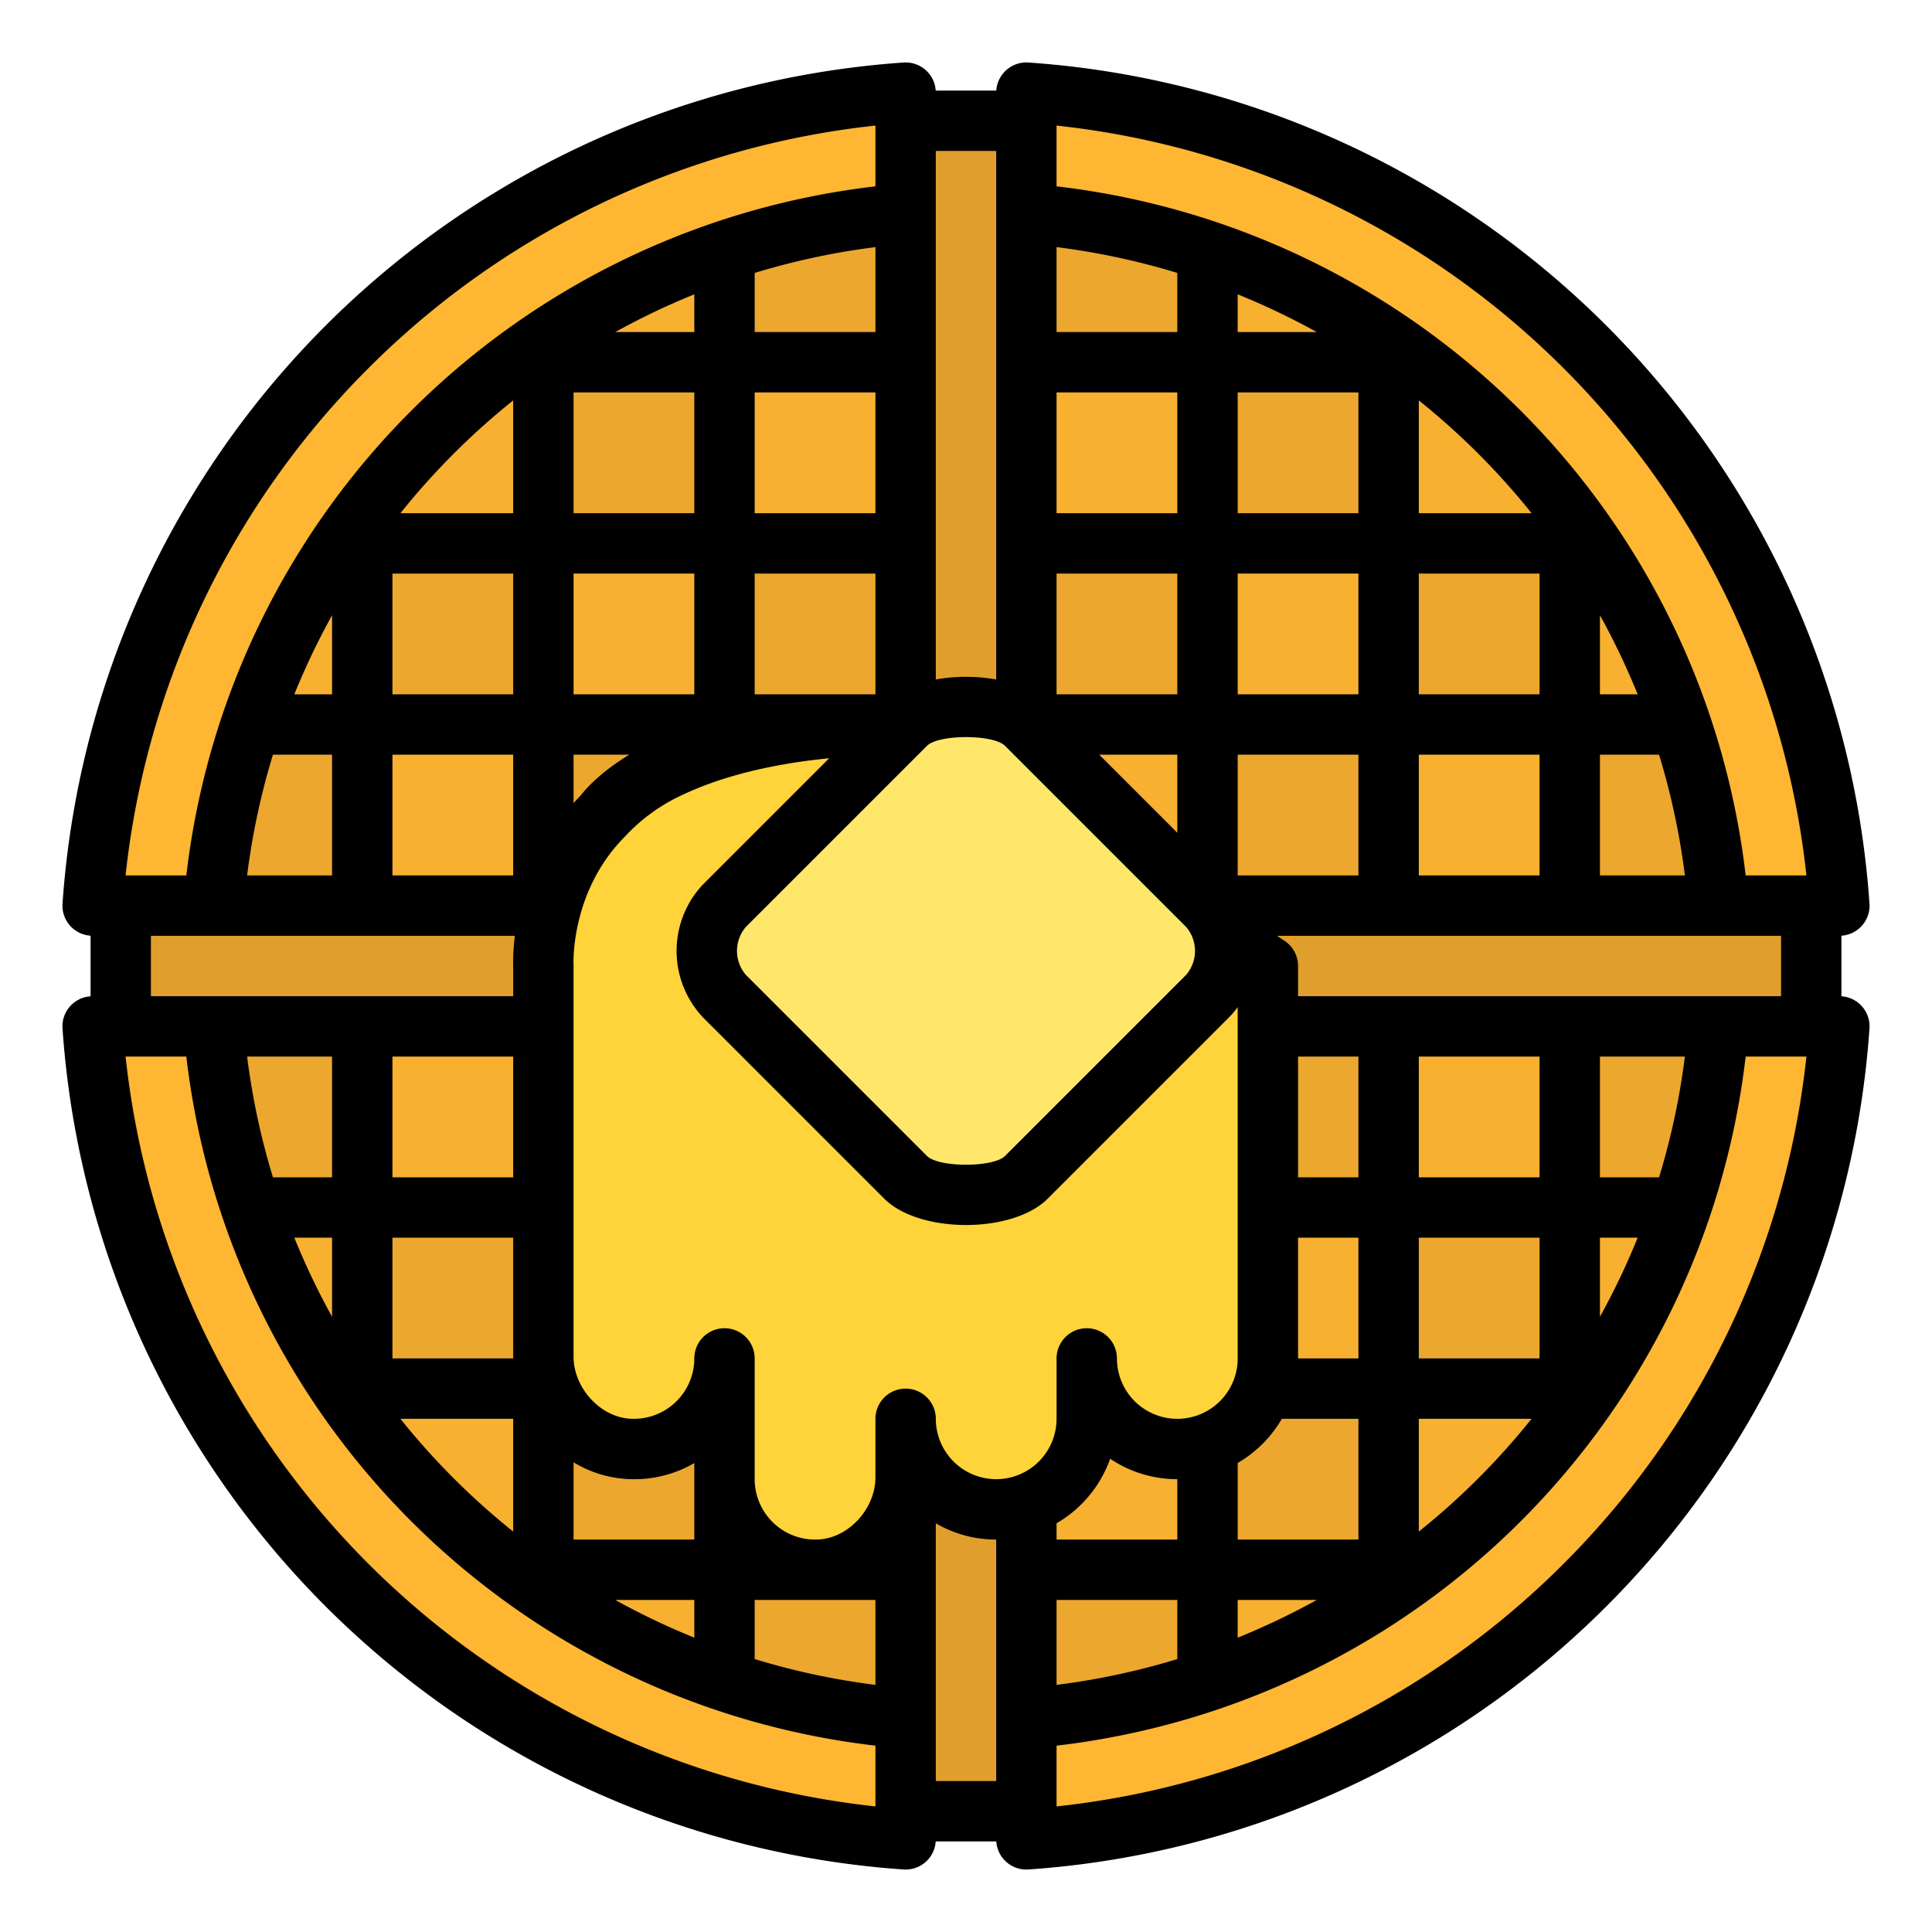 <svg id="Filled" height="512" viewBox="0 0 512 512" width="512" xmlns="http://www.w3.org/2000/svg"><circle cx="256" cy="256" fill="#e09f2c" r="224"/><path d="m24.55 240h215.45v-215.45c-115.38 7.85-207.6 100.07-215.45 215.45z" fill="#eba72e"/><path d="m192 192h48v48h-48z" fill="#f7b030"/><path d="m192 144h48v48h-48z" fill="#eba72e"/><path d="m192 96h48v48h-48z" fill="#f7b030"/><path d="m192 48h48v48h-48z" fill="#eba72e"/><path d="m144 64 48-16v48h-48z" fill="#f7b030"/><path d="m144 96h48v48h-48z" fill="#eba72e"/><path d="m144 144h48v48h-48z" fill="#f7b030"/><path d="m144 192h48v48h-48z" fill="#eba72e"/><path d="m96 96h48v48h-48z" fill="#f7b030"/><path d="m96 144h48v48h-48z" fill="#eba72e"/><path d="m64 144h32v48h-48z" fill="#f7b030"/><path d="m48 192h48v48h-48z" fill="#eba72e"/><path d="m24.55 272h215.45v215.45c-115.38-7.85-207.6-100.07-215.45-215.45z" fill="#eba72e"/><path d="m96 272h48v48h-48z" fill="#f7b030"/><path d="m272 272h215.45c-7.85 115.38-100.07 207.6-215.45 215.45z" fill="#eba72e"/><path d="m487.45 240h-215.45v-215.45c115.38 7.85 207.6 100.07 215.45 215.45z" fill="#eba72e"/><g fill="#f7b030"><path d="m272 192h48v48h-48z" transform="matrix(-1 0 0 -1 592 432)"/><path d="m272 96h48v48h-48z" transform="matrix(-1 0 0 -1 592 240)"/><path d="m360 56-40-8v48h48z"/><path d="m320 144h48v48h-48z" transform="matrix(-1 0 0 -1 688 336)"/><path d="m368 96h48v48h-48z" transform="matrix(-1 0 0 -1 784 240)"/><path d="m368 192h48v48h-48z" transform="matrix(-1 0 0 -1 784 432)"/><path d="m456 152-40-8v48h48z"/><path d="m192 272h48v48h-48z"/></g><path d="m192 320h48v48h-48z" fill="#eba72e"/><path d="m192 368h48v48h-48z" fill="#f7b030"/><path d="m144 448 48 16v-48h-48z" fill="#f7b030"/><path d="m144 320h48v48h-48z" fill="#f7b030"/><path d="m144 272h48v48h-48z" fill="#eba72e"/><path d="m96 368h48v48h-48z" fill="#f7b030"/><path d="m64 368h32v-48h-48z" fill="#f7b030"/><path d="m272 272h48v48h-48z" fill="#f7b030" transform="matrix(-1 0 0 -1 592 592)"/><path d="m272 320h48v48h-48z" fill="#eba72e" transform="matrix(-1 0 0 -1 592 688)"/><path d="m368 456-48 8v-48h48z" fill="#f7b030"/><path d="m320 320h48v48h-48z" fill="#f7b030" transform="matrix(-1 0 0 -1 688 688)"/><path d="m368 368h48v48h-48z" fill="#f7b030" transform="matrix(-1 0 0 -1 784 784)"/><path d="m368 272h48v48h-48z" fill="#f7b030" transform="matrix(-1 0 0 -1 784 592)"/><path d="m456 368h-40v-48h48z" fill="#f7b030"/><path d="m487.45 240h-32.08c-7.73-97.7-85.67-175.64-183.37-183.37v-32.08c115.38 7.85 207.6 100.07 215.45 215.45z" fill="#ffb632"/><path d="m272 487.45v-32.08c97.7-7.73 175.64-85.67 183.37-183.37h32.08c-7.85 115.38-100.07 207.6-215.45 215.45z" fill="#ffb632"/><path d="m24.55 272h32.08c7.73 97.7 85.67 175.64 183.37 183.37v32.08c-115.38-7.85-207.6-100.07-215.45-215.45z" fill="#ffb632"/><path d="m96 192h48v48h-48z" fill="#f7b030"/><path d="m272 368h48v48h-48z" fill="#f7b030" transform="matrix(-1 0 0 -1 592 784)"/><path d="m336 273.126v86.874a24 24 0 0 1 -24 24 24 24 0 0 1 -24-24v16a24 24 0 0 1 -24 24 24 24 0 0 1 -24-24v15.508c0 12.271-9.971 23.538-22.209 24.427a24.008 24.008 0 0 1 -25.791-23.935v-32a24.008 24.008 0 0 1 -25.791 23.935c-12.238-.889-22.209-12.156-22.209-24.427v-103.508s-1.167-22.833 16-40c0 0 16.667-24 80-24l81.75 54.5a32 32 0 0 1 14.25 26.626z" fill="#ffd33a"/><path d="m219.23 198.26h67.882a22.627 22.627 0 0 1 22.627 22.627v67.883a16.971 16.971 0 0 1 -16.969 16.97h-67.883a22.627 22.627 0 0 1 -22.627-22.627v-67.883a16.971 16.971 0 0 1 16.97-16.97z" fill="#ffe76c" transform="matrix(.707 -.707 .707 .707 -103.21 254.828)"/><path d="m24.55 240h32.08c7.73-97.7 85.67-175.64 183.37-183.37v-32.08c-115.38 7.85-207.6 100.07-215.45 215.45z" fill="#ffb632"/><path d="m18.7 266.538a8 8 0 0 0 -2.136 6 240.012 240.012 0 0 0 222.893 222.894q.273.018.543.018a7.983 7.983 0 0 0 7.972-7.45h16.056a7.983 7.983 0 0 0 7.972 7.45c.18 0 .362-.006.543-.018a240.012 240.012 0 0 0 222.889-222.889 7.983 7.983 0 0 0 -7.432-8.515v-16.056a7.983 7.983 0 0 0 7.432-8.515 240.012 240.012 0 0 0 -222.889-222.889 7.985 7.985 0 0 0 -8.515 7.432h-16.056a7.985 7.985 0 0 0 -8.515-7.432 240.012 240.012 0 0 0 -222.889 222.889 7.983 7.983 0 0 0 7.432 8.515v16.056a8 8 0 0 0 -5.3 2.51zm213.3 179.974a190.818 190.818 0 0 1 -32-6.841v-15.671h32zm32 25.488h-16v-68.3a31.811 31.811 0 0 0 16 4.3zm0-80a16.019 16.019 0 0 1 -16-16 8 8 0 0 0 -16 0v15.508c0 8.189-6.911 15.876-14.789 16.448a16.008 16.008 0 0 1 -17.211-15.956v-32a8 8 0 0 0 -16 0 16.006 16.006 0 0 1 -17.211 15.955c-7.878-.571-14.789-8.255-14.789-16.447v-103.508c0-.136 0-.272-.01-.408-.01-.193-.818-19.45 13.667-33.935a48.071 48.071 0 0 1 15.578-11.18c7.666-3.6 20.023-7.713 38.5-9.53l-33.4 33.4a25.689 25.689 0 0 0 0 35.314l48 48c4.665 4.651 13.165 6.979 21.665 6.979s17-2.328 21.657-6.983l48-48a22.516 22.516 0 0 0 2.343-2.757v93.1a16 16 0 0 1 -32 0 8 8 0 0 0 -16 0v16a16.019 16.019 0 0 1 -16 16zm-112 16v-20.48a30.631 30.631 0 0 0 13.629 4.393 31.693 31.693 0 0 0 18.371-4.183v20.27zm32 16v10a192.03 192.03 0 0 1 -20.955-10zm0-320v32h-32v-32zm-20.955-16a192.03 192.03 0 0 1 20.955-10v10zm20.955 64v32h-32v-32zm-17.24 48c-7.595 4.634-11.422 8.939-12.839 10.77-.667.68-1.3 1.37-1.921 2.063v-12.833zm65.24-96v32h-32v-32zm-32-16v-15.671a190.818 190.818 0 0 1 32-6.841v22.512zm32 64v32h-32v-32zm128-48v32h-32v-32zm-32-16v-10a192.03 192.03 0 0 1 20.955 10zm80 64v32h-32v-32zm-32-16v-29.884a191.942 191.942 0 0 1 29.884 29.884zm32 64v32h-32v-32zm64 48v16h-128v-8a8 8 0 0 0 -3.562-6.656l-2.016-1.344zm-32.329-48a190.917 190.917 0 0 1 6.841 32h-22.512v-32zm-15.671-16v-20.955a192.03 192.03 0 0 1 10 20.955zm0 128v-32h22.512a190.917 190.917 0 0 1 -6.841 32zm10 16a192.03 192.03 0 0 1 -10 20.955v-20.955zm-58 32v-32h32v32zm29.884 16a191.942 191.942 0 0 1 -29.884 29.884v-29.884zm-29.884-64v-32h32v32zm-32 0v-32h16v32zm16 16v32h-16v-32zm0-176v32h-32v-32zm0 48v32h-32v-32zm-20.3 176h20.3v32h-32v-20.3a32.238 32.238 0 0 0 11.7-11.7zm9.26 48a192.03 192.03 0 0 1 -20.96 10v-10zm-68.96-16v-4.318a32.156 32.156 0 0 0 14.2-17.1 31.81 31.81 0 0 0 17.8 5.418v16zm32 16v15.671a190.818 190.818 0 0 1 -32 6.841v-22.512zm102.392-9.608a223.691 223.691 0 0 1 -134.392 64.33v-16.106a208.012 208.012 0 0 0 182.616-182.616h16.106a223.688 223.688 0 0 1 -64.33 134.392zm-134.392-381.114a224.051 224.051 0 0 1 198.722 198.722h-16.106a208.012 208.012 0 0 0 -182.616-182.616zm0 32.21a190.818 190.818 0 0 1 32 6.841v15.671h-32zm0 38.512h32v32h-32zm0 48h32v32h-32zm32 48v20.686l-20.686-20.686zm-64-160h16v140.073a45.5 45.5 0 0 0 -16 0zm-2.343 157.657c1.547-1.547 5.945-2.32 10.343-2.32s8.8.773 10.343 2.32l48 48a9.754 9.754 0 0 1 0 12.686l-48 48c-3.093 3.094-17.593 3.094-20.686 0l-48-48a9.754 9.754 0 0 1 0-12.686zm-148.049-100.049a223.691 223.691 0 0 1 134.392-64.33v16.106a208.012 208.012 0 0 0 -182.616 182.616h-16.106a223.688 223.688 0 0 1 64.33-134.392zm38.392 158.545v7.847h-96v-16h96.453a54.444 54.444 0 0 0 -.453 8.153zm-32 103.847v-32h32v32zm32 16v29.884a191.942 191.942 0 0 1 -29.884-29.884zm-32-64v-32h32v32zm-31.671 0a190.917 190.917 0 0 1 -6.841-32h22.512v32zm15.671 16v20.955a192.03 192.03 0 0 1 -10-20.955zm0-128v32h-22.512a190.917 190.917 0 0 1 6.841-32zm-10-16a192.03 192.03 0 0 1 10-20.955v20.955zm58-32v32h-32v-32zm-29.884-16a191.942 191.942 0 0 1 29.884-29.884v29.884zm29.884 64v32h-32v-32zm-86.616 80a208.012 208.012 0 0 0 182.616 182.616v16.106a224.051 224.051 0 0 1 -198.722-198.722z"/></svg>